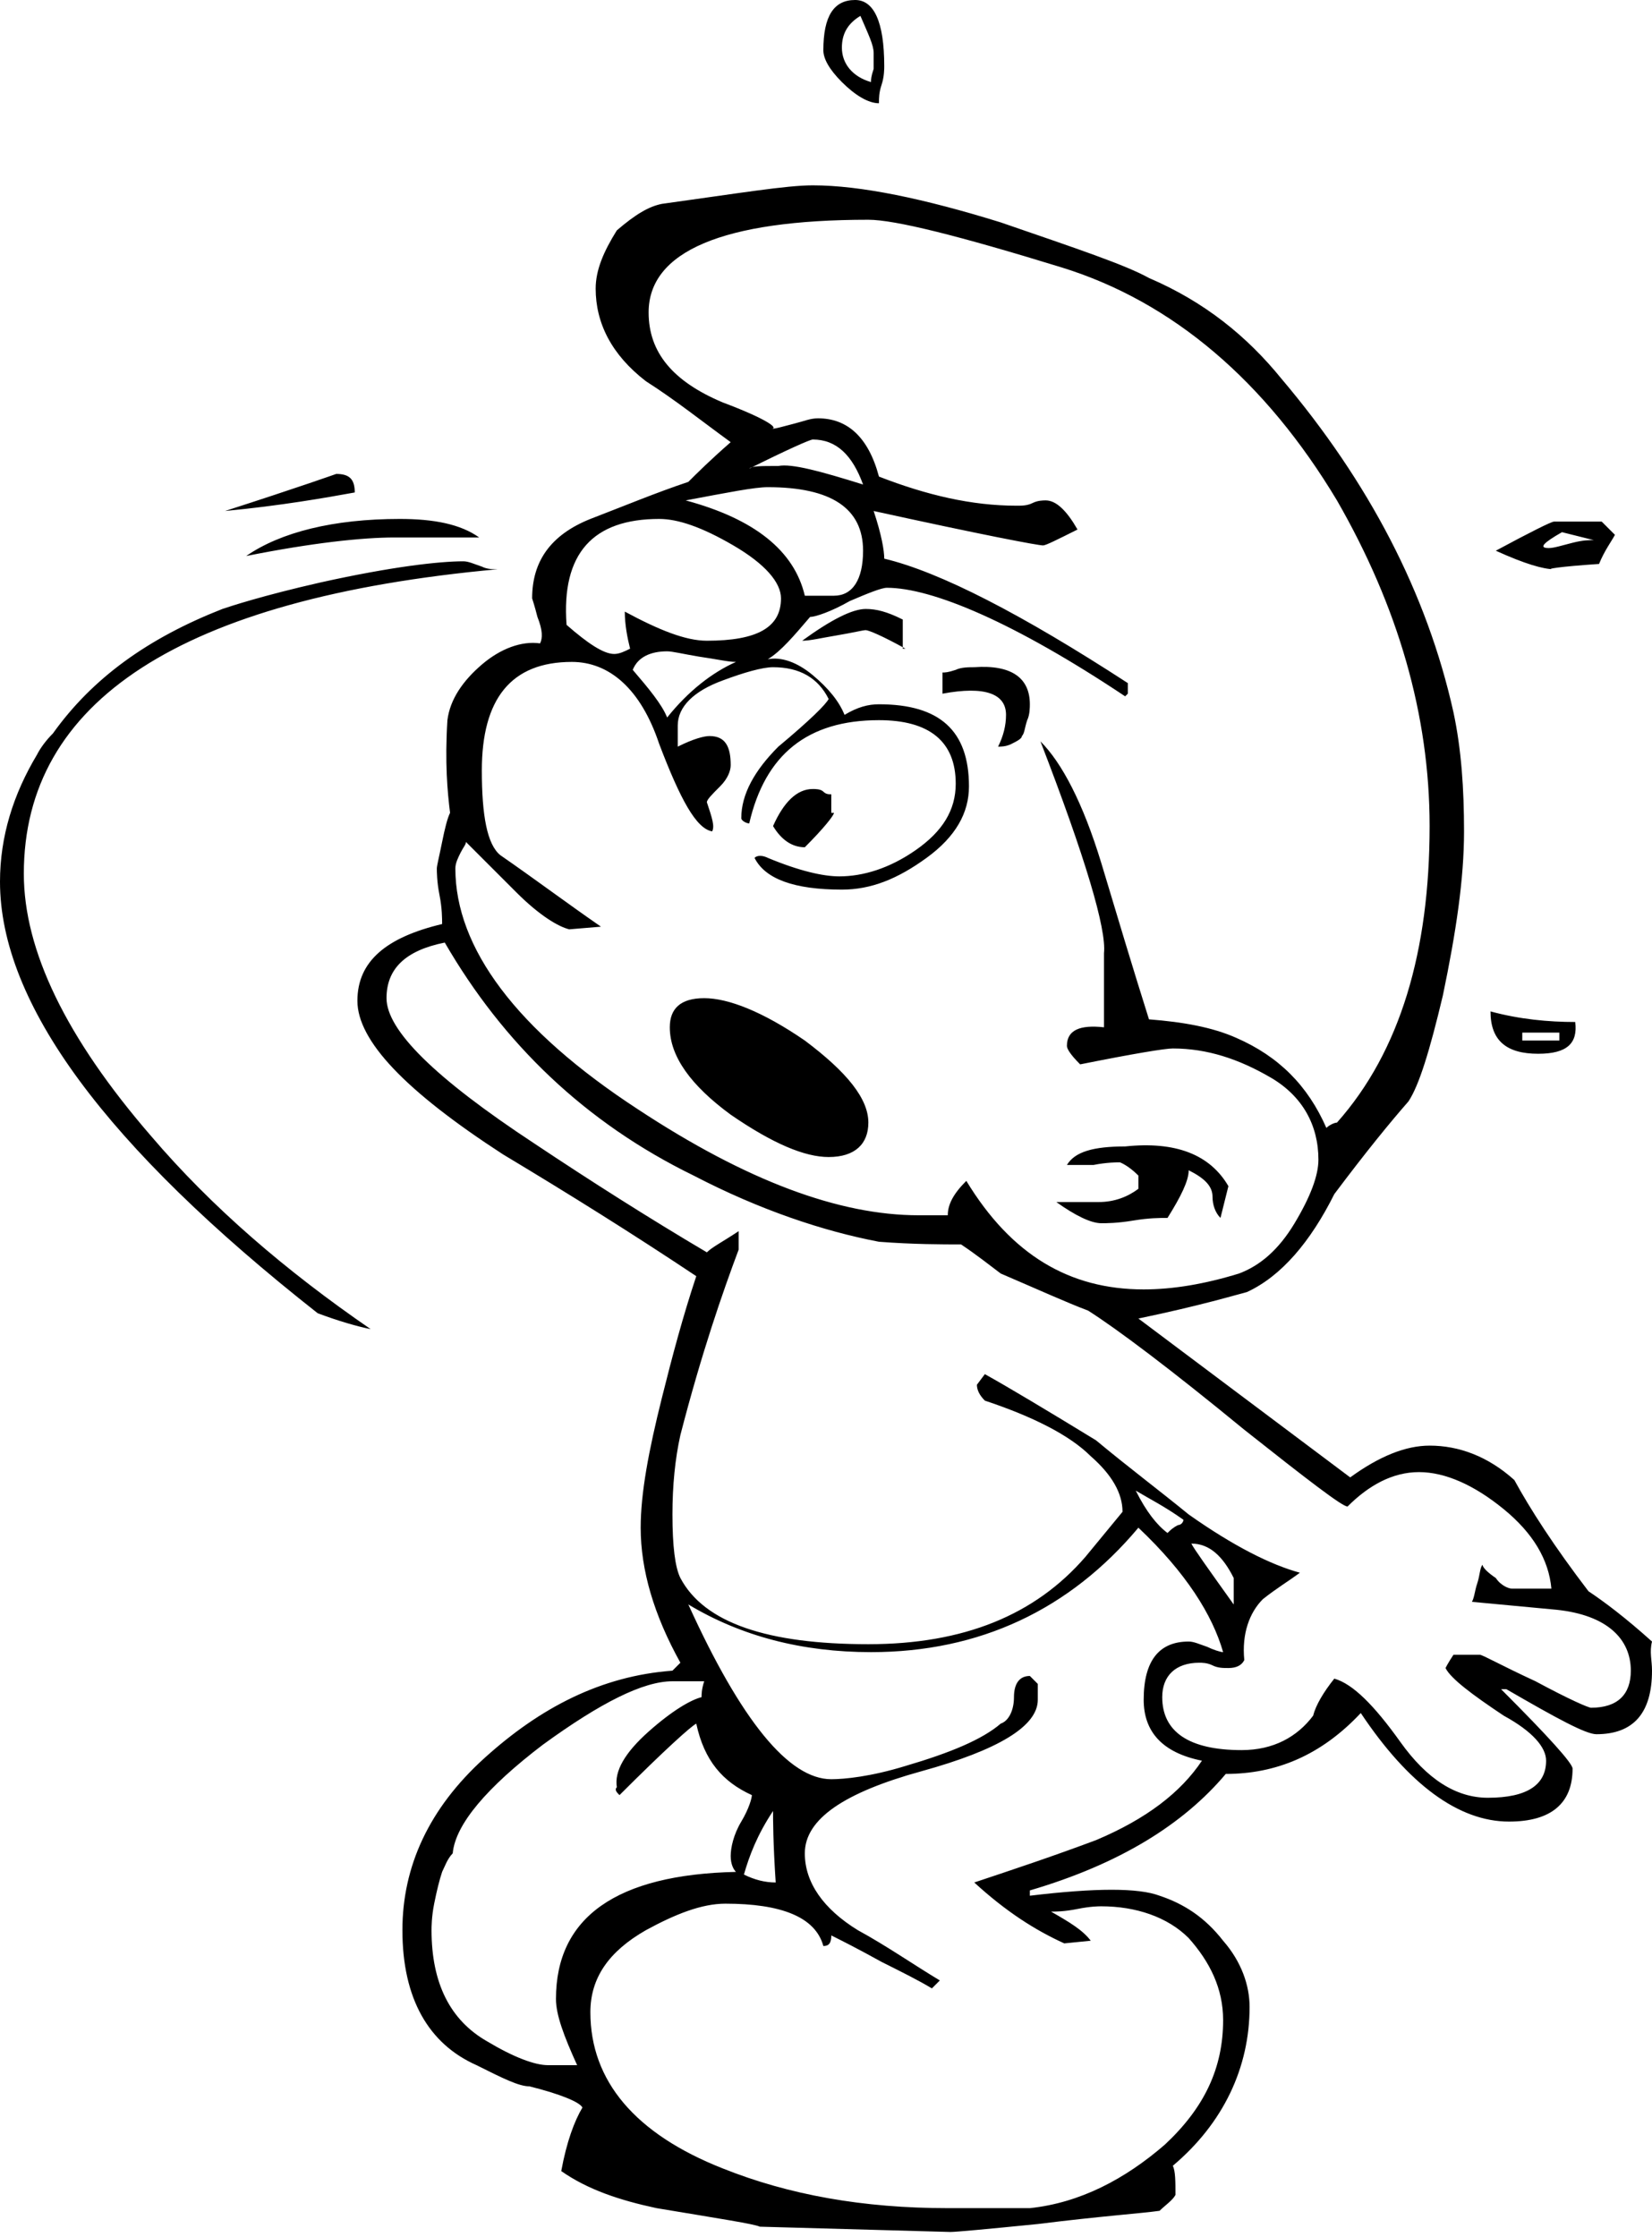 <?xml version="1.0" encoding="utf-8"?>
<svg version="1.1" id="Layer_1" xmlns="http://www.w3.org/2000/svg" xmlns:xlink="http://www.w3.org/1999/xlink" x="0px" y="0px"
	 viewBox="0 0 62.4 84.5" style="enable-background:new 0 0 62.4 84.5;" xml:space="preserve">
<style type="text/css">
	.st0{fill-rule:evenodd;clip-rule:evenodd;}
</style>
<path class="st0" d="M60.2,20.4L59,20.1c-0.7,0.4-0.9,0.6-0.5,0.6c0.2,0,0.5-0.1,0.9-0.2C59.8,20.4,60,20.4,60.2,20.4L60.2,20.4z
	 M58.9,39.3v-0.3h-1.4v0.3H58.9L58.9,39.3z M61,20.2c-0.1,0.2-0.4,0.6-0.6,1.1c-1.5,0.1-2.1,0.2-1.7,0.2c-0.4,0-1.1-0.2-2.2-0.7
	c1.3-0.7,2.1-1.1,2.2-1.1h1.8L61,20.2L61,20.2z M59.5,38.6c0.1,0.8-0.3,1.2-1.4,1.2c-1.2,0-1.8-0.5-1.8-1.6
	C57.4,38.5,58.5,38.6,59.5,38.6L59.5,38.6z M46.6,60.6v-1c-0.4-0.8-0.9-1.3-1.6-1.3C45.1,58.5,45.6,59.2,46.6,60.6L46.6,60.6z
	 M44.7,57.4c-0.7-0.5-1.3-0.8-1.8-1.1c0.4,0.8,0.8,1.3,1.2,1.6c0.1-0.1,0.2-0.2,0.4-0.3C44.6,57.6,44.7,57.5,44.7,57.4L44.7,57.4z
	 M46.4,44.8l-0.3,1.2c-0.2-0.2-0.3-0.5-0.3-0.8c0-0.4-0.3-0.7-0.9-1c0,0.4-0.3,1-0.8,1.8c-0.3,0-0.7,0-1.3,0.1
	c-0.6,0.1-1,0.1-1.2,0.1c-0.4,0-1-0.3-1.7-0.8c-0.1,0,0.5,0,1.6,0c0.6,0,1.1-0.2,1.5-0.5v-0.5c-0.4-0.4-0.7-0.5-0.7-0.5
	c-0.1,0-0.5,0-1,0.1c-0.5,0-0.8,0-1,0c0.3-0.5,1-0.7,2.2-0.7C44.4,43.1,45.7,43.6,46.4,44.8L46.4,44.8z M38.9,26.6
	c0,0.1,0,0.4-0.1,0.6c-0.1,0.3-0.1,0.5-0.2,0.6c0,0.1-0.2,0.2-0.4,0.3c-0.2,0.1-0.4,0.1-0.5,0.1c0.2-0.4,0.3-0.8,0.3-1.2
	c0-0.8-0.8-1.1-2.4-0.8v-0.8c0.1,0,0.2,0,0.5-0.1c0.2-0.1,0.5-0.1,0.7-0.1C38.2,25.1,38.9,25.6,38.9,26.6L38.9,26.6z M33,2
	c0-0.3-0.2-0.7-0.5-1.4c-0.5,0.3-0.7,0.7-0.7,1.2c0,0.6,0.4,1.1,1.1,1.3c0-0.1,0-0.2,0.1-0.5C33,2.4,33,2.2,33,2L33,2z M33.4,2.5
	c0,0.1,0,0.4-0.1,0.7c-0.1,0.3-0.1,0.5-0.1,0.7c-0.4,0-0.9-0.3-1.4-0.8c-0.5-0.5-0.7-0.9-0.7-1.2c0-1.3,0.4-1.9,1.2-1.9
	C33,0,33.4,0.8,33.4,2.5L33.4,2.5z M34.2,24.5c-0.9-0.5-1.4-0.7-1.5-0.7c-0.1,0-0.5,0.1-1.1,0.2c-0.6,0.1-1,0.2-1.3,0.2
	c1.1-0.8,1.9-1.2,2.4-1.2c0.4,0,0.8,0.1,1.4,0.4V24.5L34.2,24.5z M31.5,30.7c0,0.1-0.4,0.6-1.1,1.3c-0.5,0-0.9-0.3-1.2-0.8
	c0.4-0.9,0.9-1.4,1.5-1.4c0.1,0,0.3,0,0.4,0.1c0.1,0.1,0.2,0.1,0.3,0.1V30.7L31.5,30.7z M32.6,18.3c-0.4-1.1-1-1.7-1.9-1.7
	c-0.1,0-1,0.4-2.4,1.1c0.1-0.1,0.4-0.1,1.1-0.1C29.9,17.5,31,17.8,32.6,18.3L32.6,18.3z M29.3,71.1c-0.1-1.5-0.1-2.4-0.1-2.7
	c-0.6,0.9-0.9,1.7-1.1,2.4C28.5,71,28.9,71.1,29.3,71.1L29.3,71.1z M32.6,20.8c0-1.6-1.2-2.4-3.6-2.4c-0.5,0-1.5,0.2-3.1,0.5
	c2.6,0.7,4.1,1.9,4.5,3.6h1.1C32.2,22.5,32.6,21.9,32.6,20.8L32.6,20.8z M32.8,42.4c0,0.8-0.5,1.3-1.5,1.3c-0.9,0-2.1-0.5-3.7-1.6
	c-1.5-1.1-2.3-2.2-2.3-3.3c0-0.7,0.4-1.1,1.3-1.1c0.9,0,2.2,0.5,3.8,1.6C32,40.5,32.8,41.5,32.8,42.4L32.8,42.4z M27.8,25
	c-0.3,0-0.7-0.1-1.4-0.2c-0.6-0.1-1-0.2-1.2-0.2c-0.6,0-1.1,0.2-1.3,0.7c0.6,0.7,1.1,1.3,1.3,1.8C26,26.1,26.9,25.4,27.8,25L27.8,25
	z M46.2,76.3c0,1.8-0.7,3.3-2.2,4.7c-1.5,1.3-3.2,2.2-5.1,2.4c-0.2,0-1.2,0-3.1,0c-3.2,0-6-0.5-8.5-1.5c-3.3-1.3-5-3.3-5-5.9
	c0-1.3,0.7-2.3,2.1-3.1c1.1-0.6,2.1-1,3-1c2.1,0,3.4,0.5,3.7,1.6c0.2,0,0.3-0.1,0.3-0.4c0.4,0.2,1,0.5,1.9,1c0.8,0.4,1.4,0.7,1.9,1
	l0.3-0.3c-1-0.6-2-1.3-3.1-1.9c-1.3-0.8-2-1.8-2-2.9c0-1.3,1.5-2.3,4.4-3.1c2.9-0.8,4.4-1.7,4.4-2.7v-0.6l-0.3-0.3
	c-0.4,0-0.6,0.3-0.6,0.8c0,0.5-0.2,0.9-0.5,1c-0.7,0.6-1.9,1.1-3.6,1.6c-1.3,0.4-2.3,0.5-2.8,0.5c-1.6,0-3.4-2.2-5.4-6.6
	c2,1.2,4.3,1.8,6.9,1.8c4.1,0,7.5-1.6,10.1-4.7c1.8,1.7,2.8,3.3,3.2,4.7c-0.1,0-0.4-0.1-0.6-0.2c-0.3-0.1-0.5-0.2-0.7-0.2
	c-1.1,0-1.7,0.7-1.7,2.2c0,1.2,0.7,2,2.2,2.3c-0.8,1.2-2.1,2.2-4,3c-1.6,0.6-3.1,1.1-4.6,1.6c1.2,1.1,2.3,1.8,3.4,2.3l1-0.1
	c-0.3-0.4-0.8-0.7-1.5-1.1c0.2,0,0.5,0,1-0.1c0.5-0.1,0.8-0.1,0.9-0.1c1.3,0,2.5,0.4,3.3,1.2C45.7,74.1,46.2,75.1,46.2,76.3
	L46.2,76.3z M29.5,22.6c0,1.1-0.9,1.6-2.8,1.6c-0.8,0-1.8-0.4-3.1-1.1c0,0.5,0.1,1,0.2,1.4c-0.2,0.1-0.4,0.2-0.6,0.2
	c-0.4,0-1-0.4-1.8-1.1c-0.2-2.7,1-4,3.5-4c0.7,0,1.6,0.3,2.8,1C28.9,21.3,29.5,22,29.5,22.6L29.5,22.6z M54,31.2
	c0-4.2-1.2-8.3-3.5-12.3c-2.7-4.5-6.2-7.5-10.4-8.8c-3.9-1.2-6.3-1.8-7.3-1.8c-5.5,0-8.3,1.2-8.3,3.5c0,1.5,0.9,2.6,2.8,3.4
	c1.6,0.6,2.2,1,1.8,1c0.2,0,0.5-0.1,0.9-0.2c0.4-0.1,0.6-0.2,0.9-0.2c1.1,0,1.9,0.7,2.3,2.2c1.8,0.7,3.5,1.1,5.2,1.1
	c0.2,0,0.4,0,0.6-0.1c0.2-0.1,0.4-0.1,0.5-0.1c0.4,0,0.8,0.4,1.2,1.1c-0.8,0.4-1.2,0.6-1.3,0.6c-0.2,0-2.3-0.4-6.4-1.3
	c0.3,0.9,0.4,1.5,0.4,1.8c2.1,0.5,5.2,2.1,9.2,4.7v0.4l-0.1,0.1c-4.2-2.8-7.3-4.1-9-4.1c-0.2,0-0.7,0.2-1.4,0.5
	c-0.7,0.4-1.3,0.6-1.5,0.6C30,24,29.5,24.6,29,24.9c0.5-0.1,1.1,0.1,1.7,0.6c0.6,0.5,1,1,1.2,1.5c0.5-0.3,0.9-0.4,1.3-0.4
	c2.3,0,3.4,1,3.4,3.1c0,1-0.5,1.9-1.6,2.7c-1.1,0.8-2.1,1.2-3.2,1.2c-1.8,0-2.9-0.4-3.3-1.2c0.1-0.1,0.3-0.1,0.5,0
	c1.2,0.5,2.1,0.7,2.7,0.7c0.9,0,1.9-0.3,2.9-1c1-0.7,1.5-1.5,1.5-2.5c0-1.6-1-2.4-2.9-2.4c-2.7,0-4.3,1.3-4.9,3.9
	c-0.1,0-0.3-0.1-0.3-0.2c0-0.9,0.5-1.8,1.4-2.7c1.2-1,1.8-1.6,1.9-1.8c-0.4-0.8-1.1-1.2-2.1-1.2c-0.4,0-1.1,0.2-1.9,0.5
	c-1.1,0.4-1.7,1-1.7,1.7v0.8c0.6-0.3,1-0.4,1.2-0.4c0.6,0,0.8,0.4,0.8,1.1c0,0.2-0.1,0.5-0.4,0.8c-0.3,0.3-0.5,0.5-0.5,0.6
	c0.2,0.6,0.3,0.9,0.2,1.1c-0.6-0.1-1.2-1.2-2-3.3c-0.7-2.1-1.9-3.1-3.3-3.1c-2.3,0-3.4,1.4-3.4,4.1c0,1.7,0.2,2.8,0.7,3.2
	c1.3,0.9,2.5,1.8,3.8,2.7l-1.2,0.1c-0.4-0.1-1.1-0.5-2-1.4c-0.6-0.6-1.3-1.3-1.9-1.9c0,0.1-0.1,0.2-0.2,0.4
	c-0.1,0.2-0.2,0.4-0.2,0.6c0,3,2.3,6.1,6.9,9.1c4.1,2.7,7.6,4,10.6,4h1.1c0-0.4,0.2-0.8,0.7-1.3c1.7,2.8,3.9,4.1,6.7,4.1
	c1.1,0,2.3-0.2,3.6-0.6c0.8-0.3,1.5-0.9,2.1-1.9c0.6-1,0.9-1.8,0.9-2.4c0-1.3-0.6-2.4-1.8-3.1c-1.2-0.7-2.4-1.1-3.7-1.1
	c-0.3,0-1.5,0.2-3.5,0.6c-0.4-0.4-0.5-0.6-0.5-0.7c0-0.6,0.5-0.8,1.4-0.7l0-2.8c0.1-0.9-0.7-3.6-2.4-8c0.8,0.8,1.6,2.3,2.3,4.6
	c0.6,2,1.2,4,1.8,5.9c1.3,0.1,2.4,0.3,3.3,0.7c1.6,0.7,2.7,1.8,3.4,3.4c0.1-0.1,0.3-0.2,0.4-0.2C52.9,39.7,54,35.9,54,31.2L54,31.2z
	 M28.4,67.8c0,0.1-0.1,0.5-0.4,1c-0.3,0.5-0.4,1-0.4,1.3c0,0.3,0.1,0.5,0.2,0.6c-4.5,0.1-6.8,1.7-6.8,4.8c0,0.6,0.3,1.4,0.8,2.5
	l-1.1,0c-0.5,0-1.3-0.3-2.3-0.9c-1.4-0.8-2.1-2.2-2.1-4.2c0-0.1,0-0.5,0.1-1c0.1-0.5,0.2-0.9,0.3-1.2c0.1-0.2,0.2-0.5,0.4-0.7
	c0.1-1.1,1.3-2.5,3.4-4.1c2.2-1.6,3.8-2.4,4.9-2.4h1.2c-0.1,0.3-0.1,0.5-0.1,0.6c-0.4,0.1-1.1,0.5-2,1.3c-0.9,0.8-1.3,1.5-1.2,2.1
	c-0.1,0.1,0,0.2,0.1,0.3c1.7-1.7,2.7-2.6,2.9-2.7C26.6,66.5,27.3,67.3,28.4,67.8L28.4,67.8z M61.6,63.1c0,0.9-0.5,1.4-1.5,1.4
	c-0.1,0-0.8-0.3-2.1-1c-1.3-0.6-2-1-2.1-1h-1c-0.2,0.3-0.3,0.5-0.3,0.5c0.2,0.4,1,1,2.2,1.8c1.1,0.6,1.6,1.2,1.6,1.7
	c0,0.9-0.7,1.4-2.2,1.4c-1.2,0-2.3-0.7-3.3-2.1c-1-1.4-1.8-2.2-2.5-2.4c-0.4,0.5-0.7,1-0.8,1.4c-0.6,0.8-1.5,1.3-2.7,1.3
	c-2,0-3-0.7-3-2c0-0.8,0.5-1.3,1.4-1.3c0.1,0,0.3,0,0.5,0.1c0.2,0.1,0.4,0.1,0.6,0.1c0.3,0,0.5-0.1,0.6-0.3c-0.1-1,0.2-1.8,0.7-2.3
	c0.5-0.4,1-0.7,1.4-1c-1.1-0.3-2.5-1-4.2-2.2c-1.1-0.9-2.3-1.8-3.5-2.8c-1.8-1.1-3.3-2-4.2-2.5l-0.3,0.4c0,0.2,0.1,0.4,0.3,0.6
	c1.8,0.6,3.2,1.3,4,2.1c0.8,0.7,1.2,1.4,1.2,2.1L41,58.8c-1.9,2.2-4.6,3.3-8.2,3.3c-3.8,0-6.2-0.8-7.1-2.5c-0.2-0.4-0.3-1.2-0.3-2.4
	c0-1.1,0.1-2.1,0.3-3c0.8-3.1,1.6-5.4,2.2-7l0-0.7c-0.6,0.4-1,0.6-1.2,0.8c-2.2-1.3-4.4-2.7-6.5-4.1c-3.8-2.5-5.6-4.3-5.6-5.5
	c0-1.1,0.7-1.8,2.2-2.1c2.2,3.8,5.3,6.8,9.4,8.8c2.5,1.3,4.9,2.1,7,2.5c1.3,0.1,2.4,0.1,3.1,0.1c0.6,0.4,1.1,0.8,1.5,1.1
	c1.4,0.6,2.5,1.1,3.3,1.4c1.1,0.7,3.1,2.2,5.9,4.5c2.4,1.9,3.7,2.9,3.9,2.9c0.8-0.8,1.7-1.3,2.7-1.3c1,0,2.1,0.5,3.2,1.4
	c1.1,0.9,1.7,1.9,1.8,3l-1.5,0c-0.1,0-0.4-0.1-0.6-0.4c-0.3-0.2-0.5-0.4-0.5-0.5c-0.1,0.1-0.1,0.4-0.2,0.7c-0.1,0.3-0.1,0.5-0.2,0.7
	c1.1,0.1,2.1,0.2,3.2,0.3C60.7,61,61.6,61.9,61.6,63.1L61.6,63.1z M62.4,63.1c0,1.6-0.7,2.4-2.1,2.4c-0.4,0-1.5-0.6-3.4-1.7h-0.2
	c1.8,1.8,2.7,2.8,2.7,3c0,1.3-0.8,2-2.4,2c-1.9,0-3.8-1.4-5.6-4.1c-1.5,1.6-3.2,2.3-5.1,2.3c-1.6,1.9-4,3.4-7.4,4.4v0.2
	c2.5-0.3,4.1-0.3,4.9,0c0.9,0.3,1.7,0.8,2.4,1.7c0.7,0.8,1,1.7,1,2.5c0,2.3-1,4.4-2.9,6c0.1,0.2,0.1,0.6,0.1,1.1
	c-0.1,0.2-0.4,0.4-0.6,0.6c-0.7,0.1-2.2,0.2-4.6,0.5c-2,0.2-3.1,0.3-3.3,0.3l-7.2-0.2c-0.2-0.1-1.5-0.3-3.9-0.7
	c-1.4-0.3-2.6-0.7-3.6-1.4c0.2-1.1,0.5-1.9,0.8-2.4c-0.1-0.2-0.8-0.5-2-0.8C19.6,78.8,19,78.5,18,78c-1.8-0.8-2.8-2.5-2.8-5.1
	c0-2.4,1-4.6,3.1-6.5c2.1-1.9,4.4-3.1,7.1-3.3l0.3-0.3c-1-1.8-1.5-3.5-1.5-5.1c0-1.3,0.3-2.9,0.8-4.9c0.4-1.6,0.8-3.1,1.3-4.6
	c-2.4-1.6-4.8-3.1-7.3-4.6c-3.7-2.4-5.5-4.3-5.5-5.8c0-1.5,1.1-2.4,3.2-2.9c0-0.2,0-0.6-0.1-1.1c-0.1-0.5-0.1-0.9-0.1-1
	c0-0.1,0.1-0.5,0.2-1c0.1-0.5,0.2-0.9,0.3-1.1c-0.1-0.8-0.2-1.9-0.1-3.5c0.1-0.8,0.6-1.5,1.3-2.1c0.7-0.6,1.5-0.9,2.2-0.8
	c0.1-0.2,0.1-0.5-0.1-1c-0.1-0.4-0.2-0.7-0.2-0.7c0-1.4,0.7-2.4,2.2-3c1.3-0.5,2.5-1,3.7-1.4c0.3-0.3,0.8-0.8,1.6-1.5
	c-1.1-0.8-2.1-1.6-3.2-2.3c-1.3-1-1.9-2.2-1.9-3.5c0-0.7,0.3-1.4,0.8-2.2C24,8.1,24.5,7.8,25,7.7C27.9,7.3,29.7,7,30.7,7
	c1.8,0,4.2,0.5,7.1,1.4c2.9,1,4.7,1.6,5.6,2.1c2.1,0.9,3.7,2.2,5,3.8c3.3,3.9,5.5,8.1,6.5,12.6c0.3,1.4,0.4,2.9,0.4,4.5
	c0,1.8-0.3,3.8-0.8,6.2c-0.5,2.1-0.9,3.4-1.3,4c-0.7,0.8-1.6,1.9-2.8,3.5c-0.9,1.8-2,3.1-3.3,3.7c-0.4,0.1-1.7,0.5-4.1,1l8,6
	c1.1-0.8,2.1-1.2,3-1.2c1.1,0,2.2,0.4,3.2,1.3c0.6,1.1,1.5,2.5,2.8,4.2c0.6,0.4,1.4,1,2.4,1.9C62.3,62.4,62.4,62.7,62.4,63.1
	L62.4,63.1z M18.1,20.3c-0.4,0-1.5,0-3.2,0c-1.2,0-3.1,0.2-5.6,0.7c1.3-0.9,3.3-1.4,5.8-1.4C16.4,19.6,17.4,19.8,18.1,20.3
	L18.1,20.3z M13.4,18.6c-1.1,0.2-2.8,0.5-4.9,0.7c2.8-0.9,4.2-1.4,4.2-1.4C13.2,17.9,13.4,18.1,13.4,18.6L13.4,18.6z M18.8,21.5
	c-12,1.1-17.9,5-17.9,11.5c0,2.9,1.6,6.2,4.8,9.9C8,45.6,10.8,48,14,50.2c-0.5-0.1-1.2-0.3-2-0.6C4,43.3,0,37.9,0,33.3
	c0-1.7,0.5-3.3,1.4-4.8C1.5,28.3,1.7,28,2,27.7c1.5-2.1,3.6-3.6,6.4-4.7c0.3-0.1,1.5-0.5,3.7-1c2.7-0.6,4.5-0.8,5.4-0.8
	c0.2,0,0.4,0.1,0.7,0.2C18.4,21.5,18.6,21.5,18.8,21.5z"/>
</svg>
